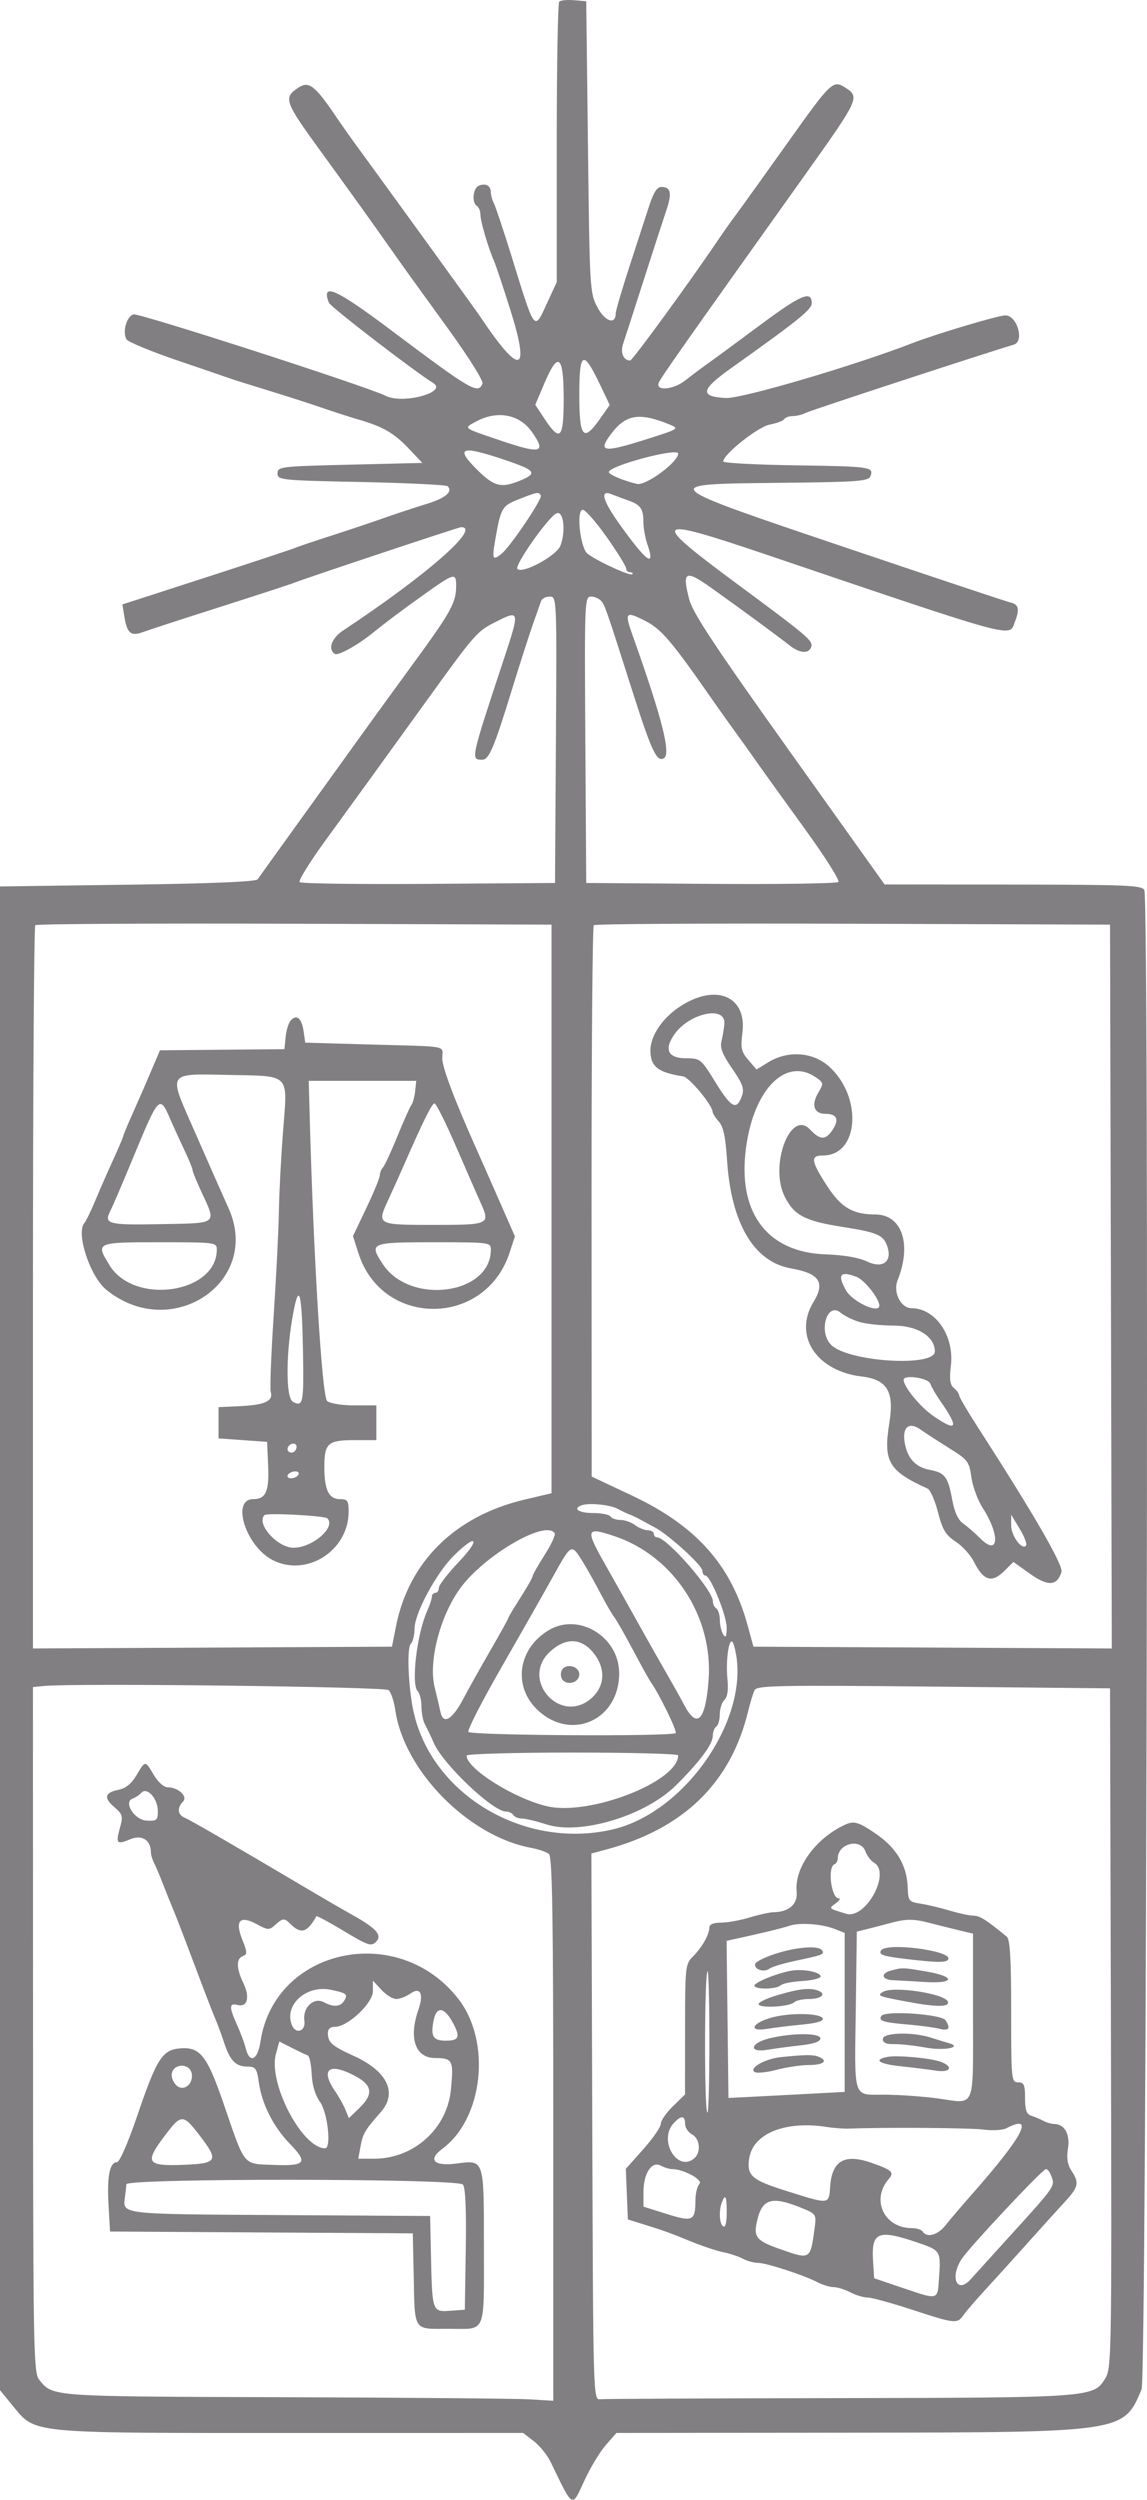<?xml version="1.0" encoding="UTF-8" standalone="no"?>
<svg
   xmlns:dc="http://purl.org/dc/elements/1.1/"
   xmlns:cc="http://creativecommons.org/ns#"
   xmlns:rdf="http://www.w3.org/1999/02/22-rdf-syntax-ns#"
   xmlns:svg="http://www.w3.org/2000/svg"
   xmlns="http://www.w3.org/2000/svg"
   xmlns:sodipodi="http://sodipodi.sourceforge.net/DTD/sodipodi-0.dtd"
   xmlns:inkscape="http://www.inkscape.org/namespaces/inkscape"
   id="svg"
   version="1.1"
   width="264.526"
   height="576.088"
   style="display:block"
   sodipodi:docname="uchile-mono.svg"
   inkscape:version="0.92.1 r15371">
  <defs
     id="defs7" />
  <sodipodi:namedview
     pagecolor="#ffffff"
     bordercolor="#666666"
     borderopacity="1"
     objecttolerance="10"
     gridtolerance="10"
     guidetolerance="10"
     inkscape:pageopacity="0"
     inkscape:pageshadow="2"
     inkscape:window-width="640"
     inkscape:window-height="480"
     id="namedview5"
     showgrid="false"
     fit-margin-top="0"
     fit-margin-left="0"
     fit-margin-right="0"
     fit-margin-bottom="0"
     inkscape:zoom="0.27283237"
     inkscape:cx="176.8"
     inkscape:cy="186.90295"
     inkscape:window-x="0"
     inkscape:window-y="0"
     inkscape:window-maximized="0"
     inkscape:current-layer="svg" />
  <g
     id="svgg"
     transform="translate(-73.2,-43.315)">
    <path
       id="path0"
       d="M 202.171,43.695 C 201.857,44.01 201.6,58.68 201.6,76.297 v 32.03 l -2.14,4.637 c -3.126,6.771 -2.759,7.24 -8.277,-10.564 -1.841,-5.94 -3.67,-11.425 -4.065,-12.189 -0.395,-0.764 -0.718,-1.913 -0.718,-2.553 0,-1.524 -1.142,-2.184 -2.728,-1.575 -1.401,0.538 -1.741,3.933 -0.472,4.717 0.44,0.272 0.8,1.181 0.8,2.019 0,1.512 1.829,7.702 3.185,10.781 0.388,0.88 2.035,5.813 3.66,10.962 4.729,14.978 2.366,15.568 -6.897,1.722 -0.985,-1.473 -18.823,-26.112 -28.183,-38.928 -1.67,-2.286 -3.886,-5.416 -4.925,-6.956 -4.954,-7.34 -6.394,-8.477 -8.768,-6.921 -3.571,2.34 -3.295,3.156 4.87,14.399 7.708,10.615 11.963,16.54 15.885,22.122 3.162,4.5 5.096,7.19 13.821,19.221 4.579,6.313 8.06,11.864 7.825,12.476 -0.976,2.545 -2.56,1.623 -21.076,-12.278 -12.783,-9.597 -16.18,-11.099 -14.358,-6.349 0.367,0.955 19.283,15.509 24.083,18.53 3.378,2.126 -7.034,4.92 -10.96,2.942 -4.215,-2.124 -56.852,-19.116 -58.158,-18.775 -1.587,0.415 -2.616,3.995 -1.647,5.728 0.337,0.602 5.615,2.795 11.728,4.873 6.113,2.078 11.655,3.975 12.315,4.216 0.66,0.24 4.44,1.426 8.4,2.635 3.96,1.209 9.54,3.004 12.4,3.988 2.86,0.984 6.82,2.259 8.8,2.833 5.538,1.606 8.126,3.11 11.497,6.68 l 3.097,3.28 -16.697,0.4 c -16.03,0.384 -16.697,0.464 -16.697,2 0,1.545 0.667,1.614 19.335,2 10.634,0.22 19.589,0.654 19.899,0.965 1.273,1.277 -0.514,2.765 -4.942,4.116 -2.58,0.787 -7.032,2.257 -9.892,3.267 -2.86,1.009 -8.26,2.816 -12,4.015 -3.74,1.2 -7.52,2.478 -8.4,2.84 -0.88,0.363 -10.189,3.439 -20.687,6.835 l -19.088,6.175 0.459,2.824 c 0.622,3.835 1.522,4.583 4.271,3.552 1.235,-0.463 9.265,-3.077 17.845,-5.809 8.58,-2.732 16.32,-5.259 17.2,-5.617 2.384,-0.969 37.819,-12.763 38.346,-12.763 4.7,0 -7.907,11.033 -27.21,23.812 -2.686,1.778 -3.589,4.366 -1.89,5.417 0.708,0.437 5.054,-1.932 8.311,-4.533 4.149,-3.31 6.495,-5.071 11.962,-8.979 7.296,-5.215 7.681,-5.323 7.681,-2.169 0,3.832 -1.19,5.99 -9.798,17.764 -4.511,6.17 -9.822,13.48 -11.802,16.243 -1.98,2.763 -8.1,11.258 -13.6,18.879 -5.5,7.621 -10.257,14.241 -10.57,14.711 -0.379,0.568 -10.436,0.989 -30,1.255 l -29.43,0.4 v 173.274 173.273 l 2.892,3.53 c 5.362,6.543 3.215,6.331 64.232,6.327 l 53.525,-0.004 2.475,1.909 c 1.362,1.049 3.106,3.209 3.876,4.8 5.289,10.922 4.812,10.672 7.845,4.12 1.341,-2.898 3.537,-6.52 4.88,-8.049 l 2.441,-2.78 54.117,-0.061 c 62.988,-0.072 62.836,-0.049 66.996,-10.005 1.162,-2.781 1.787,-342.468 0.635,-345.469 -0.43,-1.121 -3.86,-1.269 -30.2,-1.296 l -29.714,-0.031 -22,-30.842 c -17.22,-24.141 -22.228,-31.716 -23.049,-34.863 -1.71,-6.549 -0.925,-6.925 5.25,-2.522 7.183,5.121 15.33,11.105 17.799,13.073 2.341,1.867 4.452,2.076 5.057,0.501 0.555,-1.448 -0.469,-2.325 -16.857,-14.444 -20.66,-15.278 -20.035,-15.903 6.815,-6.814 57.814,19.573 55.685,18.993 57.005,15.521 1.181,-3.106 0.956,-4.119 -1.02,-4.594 -0.99,-0.239 -17.82,-5.845 -37.4,-12.459 -44.598,-15.064 -44.33,-14.802 -15.48,-15.109 17.715,-0.188 20.179,-0.369 20.618,-1.514 0.83,-2.162 0.139,-2.263 -17.203,-2.517 C 247.531,150.42 240,150.02 240,149.665 c 0,-1.642 8.006,-7.994 10.717,-8.502 1.596,-0.3 3.098,-0.864 3.339,-1.254 0.241,-0.39 1.142,-0.709 2.002,-0.709 0.86,0 2.189,-0.332 2.953,-0.737 1.039,-0.551 41.658,-13.856 47.989,-15.719 2.522,-0.741 0.79,-6.744 -1.946,-6.744 -1.65,0 -15.898,4.251 -21.454,6.401 -13.56,5.247 -39.446,12.848 -43.047,12.639 -6.038,-0.35 -5.765,-1.885 1.22,-6.853 15.674,-11.146 18.627,-13.528 18.627,-15.023 0,-2.969 -2.473,-1.937 -11.6,4.84 -5.06,3.758 -10.577,7.814 -12.261,9.014 -1.684,1.2 -4.076,2.992 -5.316,3.982 -2.659,2.124 -6.866,2.509 -6.119,0.561 0.447,-1.163 5.39,-8.185 33.822,-48.048 12.281,-17.219 12.563,-17.815 9.409,-19.882 -3.032,-1.987 -3.296,-1.739 -13.637,12.785 -5.224,7.338 -10.479,14.657 -11.678,16.263 -1.2,1.607 -3.139,4.341 -4.309,6.077 -6.383,9.466 -19.652,27.644 -20.179,27.644 -1.549,0 -2.313,-1.821 -1.622,-3.866 0.396,-1.174 2.51,-7.714 4.696,-14.534 2.187,-6.82 4.551,-14.095 5.253,-16.166 1.367,-4.032 1.073,-5.434 -1.141,-5.434 -0.966,0 -1.801,1.274 -2.753,4.2 -0.752,2.31 -2.807,8.619 -4.566,14.021 -1.759,5.401 -3.199,10.312 -3.199,10.914 0,2.706 -2.448,1.912 -4.197,-1.361 -1.768,-3.308 -1.811,-4.027 -2.203,-36.974 l -0.4,-33.6 -2.829,-0.238 c -1.555,-0.131 -3.085,0.019 -3.4,0.333 m 9.358,88.157 2.289,4.789 -2.309,3.277 c -3.783,5.368 -4.709,4.257 -4.709,-5.65 0,-9.977 0.897,-10.435 4.729,-2.416 m -8.329,3.434 c 0,9.119 -0.818,9.983 -4.371,4.614 l -2.184,-3.3 2.146,-5.049 c 3.155,-7.424 4.409,-6.363 4.409,3.735 m -7.353,7.539 c 3.442,4.883 2.195,5.209 -7.426,1.941 -8.634,-2.933 -8.359,-2.715 -5.421,-4.308 4.85,-2.632 9.991,-1.684 12.847,2.367 m 31.751,-1.688 c 2.359,0.963 2.257,1.025 -5.806,3.564 -9.483,2.985 -10.772,2.754 -7.674,-1.373 3.4,-4.53 6.508,-5.036 13.48,-2.191 m -37.895,8.195 c 7.039,2.384 7.527,3.036 3.523,4.709 -4.343,1.814 -6.013,1.431 -9.752,-2.241 -5.501,-5.402 -4.089,-5.961 6.229,-2.468 m 39.897,-1.483 c 0,1.965 -7.464,7.46 -9.491,6.987 -3.104,-0.723 -6.511,-2.157 -6.495,-2.733 0.039,-1.457 15.986,-5.701 15.986,-4.254 m -31.673,9.633 c 0.453,0.734 -7.062,11.88 -9.097,13.493 -2.018,1.598 -2.187,1.222 -1.429,-3.175 1.281,-7.427 1.552,-7.9 5.399,-9.416 4.371,-1.722 4.596,-1.761 5.127,-0.902 M 218,158.613 c 2.964,1.049 3.572,1.908 3.588,5.068 0.006,1.364 0.414,3.632 0.904,5.04 1.972,5.655 -0.194,4.105 -6.381,-4.566 -3.989,-5.589 -4.644,-8.072 -1.83,-6.928 0.725,0.295 2.399,0.919 3.719,1.386 m -15.541,10.432 c -0.891,2.343 -8.71,6.585 -9.932,5.389 -0.752,-0.737 6.84,-11.597 8.932,-12.777 1.66,-0.936 2.317,3.923 1,7.388 m 10.686,-1.923 c 2.45,3.477 4.455,6.717 4.455,7.2 0,0.483 0.42,0.878 0.933,0.878 0.514,0 0.726,0.207 0.473,0.46 -0.467,0.467 -7.949,-2.959 -10.277,-4.706 -1.714,-1.287 -2.698,-10.154 -1.126,-10.154 0.598,0 3.092,2.845 5.542,6.322 m -11.736,46.678 -0.209,33 -29.15,0.21 c -16.032,0.116 -29.419,-0.064 -29.748,-0.4 -0.328,-0.335 2.349,-4.656 5.95,-9.6 7.374,-10.125 12.844,-17.676 23.332,-32.21 11.064,-15.332 11.626,-15.978 15.727,-18.056 5.832,-2.956 5.847,-2.892 2.001,8.732 -7.6,22.971 -7.59,22.924 -4.852,22.924 1.509,0 2.707,-2.837 6.755,-16 1.828,-5.94 4.024,-12.78 4.881,-15.2 0.858,-2.42 1.715,-4.85 1.906,-5.4 0.191,-0.55 1.083,-1 1.982,-1 1.622,0 1.632,0.236 1.425,33 m 10.441,-31.98 c 0.907,1.092 1.003,1.369 7.393,21.38 4.24,13.277 5.465,15.846 7.08,14.847 1.661,-1.026 -0.443,-9.262 -7.245,-28.352 -1.898,-5.326 -1.617,-5.629 3.016,-3.247 3.643,1.874 5.973,4.607 15.116,17.73 1.755,2.518 4.186,5.938 5.403,7.6 1.217,1.662 3.477,4.822 5.023,7.022 1.545,2.2 6.58,9.201 11.189,15.557 4.609,6.357 8.086,11.852 7.727,12.211 -0.359,0.359 -13.59,0.558 -29.402,0.442 l -28.75,-0.21 -0.209,-33 c -0.202,-31.892 -0.158,-33 1.302,-33 0.831,0 1.892,0.459 2.357,1.02 M 200.4,321.919 v 65.519 l -6.226,1.469 c -16.018,3.78 -26.708,14.31 -29.648,29.204 l -0.926,4.689 -41.4,0.207 -41.4,0.207 v -83.073 c 0,-45.691 0.242,-83.317 0.538,-83.613 0.297,-0.296 27.207,-0.446 59.8,-0.333 L 200.4,256.4 v 65.519 m 129.004,17.888 0.203,83.407 -41.322,-0.207 -41.322,-0.207 -1.347,-4.924 c -3.805,-13.9 -11.831,-22.908 -26.62,-29.876 l -9.337,-4.4 -0.03,-63.267 c -0.016,-34.796 0.213,-63.509 0.509,-63.805 0.297,-0.296 27.207,-0.446 59.8,-0.333 l 59.262,0.205 0.204,83.407 m -99.122,-64.704 c -4.222,2.678 -7.082,6.851 -7.082,10.334 0,3.666 1.774,5.064 7.533,5.932 1.43,0.215 6.696,6.528 6.814,8.168 0.029,0.405 0.682,1.432 1.452,2.282 1.021,1.129 1.526,3.517 1.873,8.863 0.945,14.556 6.191,23.439 14.728,24.936 6.587,1.156 7.972,3.221 5.203,7.763 -4.705,7.717 0.631,15.917 11.17,17.165 5.849,0.693 7.499,3.481 6.33,10.699 -1.44,8.897 -0.189,11.043 8.818,15.122 0.617,0.28 1.697,2.729 2.4,5.444 1.059,4.087 1.76,5.252 4.079,6.778 1.54,1.014 3.413,3.064 4.163,4.557 2.283,4.547 4.175,5.098 7.182,2.091 l 1.963,-1.964 3.849,2.737 c 4.13,2.936 6.217,2.822 7.238,-0.396 0.484,-1.524 -6.229,-13.143 -19.32,-33.442 -2.351,-3.645 -4.275,-6.931 -4.275,-7.302 0,-0.371 -0.538,-1.121 -1.196,-1.667 -0.911,-0.756 -1.079,-1.987 -0.704,-5.175 0.807,-6.869 -3.55,-13.216 -9.079,-13.225 -2.461,-0.004 -4.316,-3.686 -3.226,-6.403 3.349,-8.352 1.037,-15.19 -5.142,-15.204 -5.204,-0.013 -7.893,-1.605 -11.104,-6.572 -3.758,-5.815 -3.918,-7.024 -0.927,-7.024 8.334,0 9.173,-13.643 1.266,-20.6 -3.695,-3.252 -9.396,-3.626 -13.853,-0.908 l -2.765,1.685 -1.88,-2.186 c -1.639,-1.905 -1.815,-2.714 -1.367,-6.294 1.039,-8.317 -5.959,-11.383 -14.141,-6.194 m 9.976,4.097 c -0.079,1.1 -0.376,2.911 -0.66,4.024 -0.395,1.546 0.182,3.04 2.449,6.335 2.445,3.554 2.842,4.664 2.26,6.311 -1.209,3.42 -2.436,2.805 -6.031,-3.022 -3.408,-5.523 -3.542,-5.634 -6.822,-5.641 -4.226,-0.009 -5.197,-2.036 -2.673,-5.581 3.464,-4.865 11.775,-6.622 11.477,-2.426 m -100.073,-0.623 c -0.47,0.566 -0.974,2.266 -1.12,3.777 l -0.265,2.748 -14.352,0.13 -14.352,0.13 -1.162,2.719 c -0.639,1.495 -1.624,3.799 -2.188,5.119 -0.564,1.32 -1.952,4.48 -3.085,7.022 -1.134,2.542 -2.061,4.783 -2.061,4.98 0,0.197 -1.033,2.617 -2.295,5.378 -1.263,2.761 -3.122,7 -4.131,9.42 -1.01,2.42 -2.137,4.742 -2.505,5.16 -2.013,2.287 1.283,12.323 5.055,15.394 14.94,12.159 35.834,-1.729 28.209,-18.751 -1.528,-3.412 -3.091,-6.923 -3.473,-7.803 -0.382,-0.88 -2.557,-5.825 -4.834,-10.989 -5.608,-12.717 -5.92,-12.267 8.299,-11.971 14.445,0.301 13.61,-0.571 12.547,13.102 -0.455,5.862 -0.883,14.078 -0.95,18.258 -0.067,4.18 -0.607,14.98 -1.199,24 -0.591,9.02 -0.898,16.979 -0.681,17.687 0.634,2.068 -1.348,3.011 -6.873,3.27 L 123.6,367.6 v 3.6 3.6 l 5.6,0.4 5.6,0.4 0.238,5.472 c 0.26,5.972 -0.524,7.728 -3.45,7.728 -5.134,0 -1.698,10.841 4.443,14.016 7.848,4.058 17.569,-2.104 17.569,-11.137 0,-2.527 -0.241,-2.879 -1.972,-2.879 -2.595,0 -3.628,-2.103 -3.628,-7.387 0,-5.499 0.8,-6.213 6.96,-6.213 H 160 v -4 -4 h -5.047 c -2.838,0 -5.595,-0.438 -6.298,-1 -1.186,-0.949 -3.137,-32.743 -4.037,-65.8 l -0.218,-8 h 12.4 12.4 l -0.26,2.39 c -0.143,1.315 -0.539,2.755 -0.879,3.2 -0.34,0.446 -1.79,3.69 -3.222,7.21 -1.431,3.52 -2.926,6.742 -3.321,7.16 -0.395,0.418 -0.718,1.224 -0.718,1.791 0,0.567 -1.394,3.956 -3.097,7.531 l -3.098,6.5 1.272,3.978 c 5.48,17.136 29.224,17.031 34.845,-0.154 l 1.23,-3.76 -3.655,-8.323 c -2.01,-4.578 -4.3,-9.763 -5.089,-11.523 -5.144,-11.479 -8.008,-19.046 -8.008,-21.159 0,-3.08 1.972,-2.686 -16,-3.197 l -15.6,-0.444 -0.4,-2.736 c -0.435,-2.977 -1.667,-3.911 -3.015,-2.287 m 121.25,13.077 c 1.724,1.208 1.742,1.339 0.458,3.511 -1.655,2.803 -0.968,4.835 1.635,4.835 2.671,0 3.273,1.269 1.723,3.635 -1.629,2.486 -2.889,2.479 -5.242,-0.025 -4.516,-4.807 -9.45,8.389 -5.808,15.533 2.189,4.292 4.645,5.563 13.408,6.939 8.159,1.281 9.449,1.877 10.309,4.76 0.992,3.326 -1.257,4.854 -4.721,3.21 -1.949,-0.925 -5.355,-1.514 -9.621,-1.663 -13.034,-0.457 -19.908,-9.06 -18.491,-23.142 1.446,-14.387 9.128,-22.651 16.35,-17.593 M 112.367,301 c 0.811,1.87 2.32,5.177 3.354,7.35 1.033,2.172 1.879,4.232 1.879,4.578 0,0.345 0.88,2.528 1.956,4.85 3.614,7.8 4.101,7.39 -9.093,7.645 -12.403,0.239 -13.356,-0.006 -11.816,-3.042 0.552,-1.09 2.939,-6.661 5.303,-12.381 5.845,-14.14 6.079,-14.39 8.417,-9 m 65.948,6.4 c 2.337,5.39 4.943,11.348 5.79,13.24 2.173,4.851 1.932,4.96 -10.905,4.96 -13.102,0 -13.121,-0.01 -10.466,-5.75 1.081,-2.337 2.674,-5.87 3.54,-7.85 4.485,-10.255 6.538,-14.4 7.133,-14.4 0.362,0 2.57,4.41 4.908,9.8 M 123.2,331.277 c 0,10.101 -18.999,12.909 -24.719,3.653 -3.277,-5.302 -3.217,-5.33 11.519,-5.33 12.867,0 13.2,0.042 13.2,1.677 m 63.2,0.047 c 0,10.359 -18.628,12.847 -24.905,3.327 -3.237,-4.909 -2.908,-5.051 11.705,-5.051 12.984,0 13.2,0.028 13.2,1.724 m 84.348,6.256 c 1.815,0.69 5.241,5.01 5.249,6.62 0.01,2.001 -6.231,-0.88 -7.721,-3.564 -2.011,-3.623 -1.308,-4.493 2.472,-3.056 M 143.09,355.434 c 0.187,11.218 -0.017,12.183 -2.318,10.951 -1.755,-0.939 -1.656,-11.895 0.192,-21.185 1.289,-6.479 1.895,-3.56 2.126,10.234 m 128.029,-7.547 c 1.496,0.502 5.154,0.913 8.129,0.913 5.524,0 9.552,2.52 9.552,5.976 0,3.594 -19.582,2.431 -23.8,-1.414 -3.195,-2.912 -1.102,-10.263 2.13,-7.482 0.698,0.601 2.494,1.504 3.989,2.007 m 16.636,14.313 c 0.278,0.77 1.257,2.475 2.175,3.789 4.513,6.455 4.086,7.475 -1.514,3.622 -2.991,-2.058 -6.816,-6.719 -6.816,-8.305 0,-1.268 5.673,-0.444 6.155,0.894 m 4.389,14.876 c 4.272,2.663 4.576,3.063 5.082,6.678 0.295,2.115 1.455,5.271 2.577,7.013 4.115,6.386 3.755,11.352 -0.514,7.094 -1.247,-1.244 -3.039,-2.801 -3.983,-3.461 -1.149,-0.804 -1.979,-2.627 -2.513,-5.521 -0.965,-5.228 -1.668,-6.165 -5.112,-6.811 -3.225,-0.605 -5.091,-2.519 -5.771,-5.919 -0.767,-3.834 0.804,-5.332 3.563,-3.398 1.17,0.821 4.172,2.767 6.671,4.325 M 141.6,376.667 c 0,1.041 -0.951,1.734 -1.725,1.256 -0.827,-0.511 -0.114,-1.923 0.972,-1.923 0.414,0 0.753,0.3 0.753,0.667 m 0.4,6.533 c -0.272,0.44 -1.034,0.8 -1.694,0.8 -0.66,0 -0.978,-0.36 -0.706,-0.8 0.272,-0.44 1.034,-0.8 1.694,-0.8 0.66,0 0.978,0.36 0.706,0.8 m 73.612,7.818 c 0.873,0.476 2.128,1.069 2.788,1.319 0.66,0.249 1.74,0.761 2.4,1.137 0.66,0.377 2.168,1.189 3.352,1.806 3.198,1.665 11.048,8.799 11.048,10.041 0,0.594 0.297,1.079 0.66,1.079 1.176,0 4.94,9.193 4.928,12.036 -0.009,2.079 -0.205,2.467 -0.788,1.564 -0.427,-0.66 -0.781,-2.169 -0.788,-3.353 -0.006,-1.184 -0.372,-2.375 -0.812,-2.647 -0.44,-0.272 -0.8,-1.029 -0.8,-1.681 0,-2.579 -10.621,-14.719 -12.877,-14.719 -0.398,0 -0.723,-0.36 -0.723,-0.8 0,-0.44 -0.63,-0.811 -1.4,-0.825 -0.77,-0.014 -2.099,-0.554 -2.953,-1.2 -0.854,-0.646 -2.363,-1.175 -3.353,-1.175 -0.99,0 -2.022,-0.36 -2.294,-0.8 -0.272,-0.44 -2.093,-0.8 -4.047,-0.8 -3.327,0 -4.797,-1.042 -2.553,-1.808 1.686,-0.577 6.535,-0.089 8.212,0.826 m -66.916,2.216 c 2.05,2.017 -3.421,6.766 -7.795,6.766 -3.741,0 -8.685,-5.549 -6.707,-7.527 0.56,-0.56 13.869,0.138 14.502,0.761 m 161.157,6.204 c -0.829,1.342 -3.453,-2.128 -3.449,-4.562 l 0.004,-2.476 1.928,3.186 c 1.061,1.752 1.743,3.485 1.517,3.852 M 201.126,396.68 c 0.231,0.374 -0.819,2.624 -2.333,5 -1.513,2.376 -2.761,4.583 -2.773,4.904 -0.011,0.322 -1.28,2.555 -2.82,4.962 -1.54,2.407 -2.8,4.523 -2.8,4.701 0,0.178 -1.853,3.525 -4.119,7.438 -2.265,3.913 -5.027,8.845 -6.137,10.96 -2.633,5.017 -4.724,6.252 -5.369,3.173 -0.256,-1.22 -0.852,-3.748 -1.324,-5.618 -1.475,-5.84 1.147,-16.194 5.739,-22.657 5.447,-7.669 19.906,-16.147 21.936,-12.863 m 13.731,0.632 c 13.668,4.547 22.853,18.546 21.763,33.169 -0.704,9.457 -2.681,11.416 -5.687,5.635 -0.605,-1.164 -2.448,-4.456 -4.095,-7.316 -1.647,-2.86 -4.098,-7.18 -5.447,-9.6 -3.885,-6.97 -5.207,-9.324 -8.604,-15.319 -4.645,-8.198 -4.473,-8.746 2.07,-6.569 m -35.836,5.945 c -2.541,2.671 -4.621,5.371 -4.621,6 0,0.628 -0.36,1.143 -0.8,1.143 -0.44,0 -0.8,0.396 -0.8,0.879 0,0.484 -0.507,2.014 -1.127,3.4 -2.34,5.235 -3.693,16.821 -2.145,18.369 0.48,0.48 0.872,2.065 0.872,3.523 0,1.458 0.343,3.276 0.761,4.04 0.419,0.764 1.37,2.759 2.113,4.434 2.19,4.937 13.607,15.755 16.625,15.755 0.664,0 1.429,0.36 1.701,0.8 0.272,0.44 1.152,0.8 1.955,0.8 0.804,0 3.353,0.611 5.664,1.357 7.828,2.528 22.754,-1.96 29.853,-8.976 5.355,-5.293 8.476,-9.453 8.503,-11.334 0.014,-0.964 0.385,-1.975 0.825,-2.247 0.44,-0.272 0.8,-1.539 0.8,-2.816 0,-1.276 0.48,-2.769 1.067,-3.317 0.713,-0.667 0.946,-2.252 0.702,-4.787 -0.488,-5.084 0.583,-10.827 1.47,-7.88 4.66,15.486 -10.646,38.622 -28.164,42.571 -20.67,4.66 -42.222,-8.568 -45.898,-28.171 -1.072,-5.717 -1.318,-13.779 -0.446,-14.651 0.478,-0.478 0.869,-2.031 0.869,-3.451 0,-3.541 4.96,-12.786 9.038,-16.844 5.308,-5.282 6.359,-4.037 1.183,1.403 M 207.452,403 c 1.029,1.65 2.906,4.98 4.171,7.4 1.265,2.42 2.724,4.94 3.241,5.6 0.518,0.66 2.471,4.08 4.34,7.6 1.868,3.52 3.66,6.76 3.98,7.2 1.896,2.6 6.26,11.49 5.844,11.905 -0.836,0.837 -47.287,0.57 -47.809,-0.275 -0.262,-0.423 3.203,-7.173 7.7,-15 4.497,-7.826 9.82,-17.19 11.829,-20.807 4.215,-7.591 4.225,-7.596 6.704,-3.623 m -7.852,16.088 c -7.156,4.42 -8.149,13.233 -2.097,18.603 7.765,6.891 18.497,1.829 18.497,-8.724 0,-8.511 -9.424,-14.187 -16.4,-9.879 m 10.329,4.973 c 3.063,3.641 2.87,7.925 -0.485,10.747 -7.126,5.996 -16.27,-4.432 -9.462,-10.791 3.55,-3.317 7.132,-3.301 9.947,0.044 m -7.239,4.337 c -0.276,0.72 -0.133,1.679 0.319,2.131 1.304,1.304 3.791,0.425 3.791,-1.34 0,-2.035 -3.383,-2.686 -4.11,-0.791 m -39.888,4.403 c 0.563,0.468 1.268,2.549 1.566,4.625 2.003,13.968 16.844,29.03 31.259,31.724 1.745,0.326 3.623,0.965 4.173,1.42 0.784,0.648 1,14.319 1,63.421 v 62.595 l -5.4,-0.33 c -2.97,-0.181 -28.44,-0.403 -56.6,-0.493 -54.557,-0.174 -53.368,-0.088 -56.582,-4.057 -1.289,-1.59 -1.384,-7.06 -1.4,-80.655 l -0.018,-78.95 2.6,-0.25 c 7.105,-0.685 78.46,0.169 79.402,0.95 m 166.602,77.898 c 0.199,76.409 0.166,78.36 -1.355,80.822 -2.656,4.298 -3.429,4.354 -61.649,4.449 -29.26,0.048 -53.92,0.164 -54.8,0.258 -1.586,0.171 -1.602,-0.365 -1.805,-62.794 l -0.205,-62.967 3.405,-0.913 c 17.841,-4.786 28.703,-15.329 32.707,-31.746 0.511,-2.095 1.201,-4.348 1.534,-5.008 0.53,-1.051 5.658,-1.15 41.285,-0.8 l 40.679,0.4 0.204,78.299 M 229.6,447.838 c 0,6.084 -20.454,14.021 -30.248,11.736 -7.585,-1.77 -18.552,-8.672 -18.552,-11.676 0,-0.384 10.98,-0.698 24.4,-0.698 13.42,0 24.4,0.287 24.4,0.638 m -124.93,4.603 c -1.11,1.881 -2.457,2.996 -3.99,3.303 -3.306,0.661 -3.654,1.845 -1.169,3.982 1.99,1.712 2.1,2.105 1.35,4.824 -1.011,3.659 -0.758,3.933 2.421,2.616 2.648,-1.097 4.718,0.218 4.718,2.998 0,0.582 0.323,1.683 0.718,2.447 0.395,0.764 1.344,3.009 2.109,4.989 0.764,1.98 1.85,4.68 2.413,6 0.562,1.32 2.707,6.9 4.768,12.4 2.06,5.5 4.21,11.08 4.777,12.4 0.567,1.32 1.504,3.84 2.082,5.6 1.379,4.196 2.644,5.522 5.313,5.565 1.982,0.032 2.243,0.382 2.713,3.645 0.729,5.061 3.341,10.223 7.168,14.166 4.241,4.37 3.637,5.14 -3.81,4.855 -7.103,-0.273 -6.469,0.496 -11.369,-13.787 -3.891,-11.342 -5.483,-13.419 -10.031,-13.081 -4.226,0.313 -5.476,2.263 -10.05,15.68 -2.096,6.149 -4.025,10.557 -4.619,10.557 -1.681,0 -2.327,3.236 -1.957,9.792 l 0.349,6.191 34.913,0.209 34.913,0.208 0.197,9.2 c 0.293,13.702 -0.28,12.8 8.133,12.8 8.758,0 8.07,1.669 8.07,-19.567 0,-19.582 0.073,-19.367 -6.296,-18.522 -5.226,0.693 -6.726,-0.854 -3.292,-3.394 9.442,-6.98 11.347,-24.676 3.716,-34.517 -13.86,-17.875 -42.427,-11.734 -45.659,9.816 -0.642,4.283 -2.498,5.15 -3.387,1.584 -0.301,-1.21 -1.2,-3.64 -1.997,-5.4 -1.881,-4.153 -1.859,-5.148 0.105,-4.634 2.284,0.597 2.9,-1.76 1.323,-5.066 -1.635,-3.43 -1.674,-5.59 -0.11,-6.19 1.062,-0.408 1.049,-0.848 -0.108,-3.738 -1.78,-4.451 -0.605,-5.734 3.318,-3.621 2.596,1.398 2.883,1.41 4.249,0.174 1.785,-1.615 2.116,-1.633 3.561,-0.188 2.392,2.392 3.894,1.929 5.936,-1.829 0.087,-0.161 2.942,1.381 6.345,3.426 5.565,3.345 6.31,3.595 7.416,2.489 1.513,-1.513 0.094,-3.118 -5.52,-6.244 -1.98,-1.102 -6.556,-3.753 -10.169,-5.891 -17.186,-10.172 -27.144,-15.938 -28.426,-16.462 -1.645,-0.672 -1.82,-2.285 -0.405,-3.72 1.184,-1.2 -1.096,-3.306 -3.58,-3.306 -0.837,0 -2.188,-1.211 -3.126,-2.8 -2.028,-3.438 -1.971,-3.439 -4.024,0.041 m 4.93,8.265 c 0,2.094 -0.239,2.295 -2.589,2.177 -2.848,-0.144 -5.451,-4.335 -3.166,-5.097 0.574,-0.192 1.452,-0.785 1.949,-1.318 1.329,-1.422 3.806,1.337 3.806,4.238 m 158.4,3.167 c -6.762,3.16 -11.626,9.919 -11.072,15.387 0.289,2.86 -1.77,4.691 -5.328,4.737 -0.88,0.011 -3.367,0.556 -5.527,1.212 -2.16,0.655 -5.13,1.191 -6.6,1.191 -1.745,0 -2.673,0.385 -2.673,1.109 0,1.6 -1.72,4.635 -3.8,6.702 -1.738,1.728 -1.8,2.303 -1.809,16.789 l -0.008,15 -2.792,2.712 c -1.535,1.492 -2.791,3.31 -2.791,4.041 0,0.73 -1.816,3.365 -4.036,5.856 l -4.035,4.527 0.235,5.832 0.236,5.832 3.6,1.118 c 4.737,1.47 5.977,1.919 11.2,4.053 2.42,0.988 5.66,2.056 7.2,2.373 1.54,0.317 3.586,0.999 4.547,1.516 0.961,0.517 2.503,0.94 3.426,0.94 1.928,0 10.496,2.781 13.748,4.463 1.21,0.625 2.896,1.137 3.748,1.137 0.851,0 2.579,0.538 3.84,1.195 1.26,0.657 3.055,1.197 3.989,1.2 0.934,0.003 5.545,1.265 10.246,2.805 9.956,3.261 10.409,3.308 11.868,1.225 0.607,-0.866 2.858,-3.476 5.003,-5.8 2.145,-2.324 6.476,-7.105 9.626,-10.625 3.149,-3.52 7.038,-7.82 8.642,-9.556 3.274,-3.543 3.475,-4.449 1.617,-7.285 -0.924,-1.409 -1.155,-2.891 -0.8,-5.114 0.526,-3.29 -0.795,-5.645 -3.168,-5.645 -0.635,0 -1.779,-0.334 -2.543,-0.742 -0.764,-0.407 -2.019,-0.936 -2.789,-1.174 -1.064,-0.33 -1.4,-1.305 -1.4,-4.059 0,-3.092 -0.235,-3.625 -1.6,-3.625 -1.548,0 -1.6,-0.533 -1.6,-16.368 0,-12.125 -0.259,-16.581 -1,-17.188 -4.767,-3.907 -6.242,-4.844 -7.624,-4.844 -0.876,0 -3.344,-0.523 -5.484,-1.162 -2.141,-0.639 -5.184,-1.365 -6.763,-1.612 -2.75,-0.431 -2.876,-0.594 -3,-3.869 -0.187,-4.951 -2.567,-8.956 -7.225,-12.161 -4.119,-2.833 -5.146,-3.131 -7.304,-2.123 m 4.775,6.062 c 0.405,1.065 1.29,2.246 1.966,2.624 4.046,2.264 -1.889,13.183 -6.409,11.79 -4.158,-1.281 -4.052,-1.175 -2.379,-2.406 0.854,-0.629 1.166,-1.143 0.693,-1.143 -1.763,0 -2.657,-7.246 -0.97,-7.867 0.398,-0.146 0.724,-0.751 0.724,-1.343 0,-3.405 5.197,-4.754 6.375,-1.655 M 287.6,486.47 c 1.76,0.457 4.73,1.197 6.6,1.645 l 3.4,0.815 v 19.049 c 0,21.752 0.673,20.158 -8,18.95 -3.3,-0.46 -8.806,-0.857 -12.236,-0.883 -7.658,-0.057 -7.081,1.677 -6.79,-20.414 l 0.226,-17.167 2.4,-0.592 c 1.32,-0.325 3.66,-0.933 5.2,-1.35 3.775,-1.024 5.429,-1.033 9.2,-0.053 m -21.8,1.42 2.2,0.87 v 18.324 18.323 l -9.8,0.52 c -5.39,0.287 -11.42,0.6 -13.4,0.697 l -3.6,0.176 -0.215,-18.103 -0.215,-18.103 6.215,-1.382 c 3.418,-0.761 7.115,-1.695 8.215,-2.076 2.381,-0.826 7.534,-0.46 10.6,0.754 m -13.762,5.678 c -2.399,0.773 -4.499,1.816 -4.667,2.318 -0.411,1.233 2.003,2.081 3.239,1.138 0.545,-0.416 3.15,-1.215 5.79,-1.777 6.668,-1.419 6.965,-1.532 6.403,-2.441 -0.737,-1.193 -5.807,-0.834 -10.765,0.762 m 24.359,-0.762 c -0.615,0.994 0.397,1.33 6.003,1.995 7.133,0.847 9.182,0.846 9.509,-10e-4 0.758,-1.966 -14.331,-3.906 -15.512,-1.994 M 256,497.429 c -3.005,0.401 -8.8,2.692 -8.8,3.48 0,0.935 5.087,0.882 6.04,-0.063 0.418,-0.415 2.655,-0.865 4.97,-1 2.316,-0.135 4.224,-0.606 4.24,-1.046 0.035,-0.958 -3.659,-1.743 -6.45,-1.371 m 22.553,0.051 c -2.375,0.669 -1.952,2.1 0.647,2.188 1.1,0.038 4.305,0.218 7.123,0.4 7.018,0.455 7.467,-1.192 0.649,-2.379 -5.559,-0.968 -5.71,-0.972 -8.419,-0.209 M 236.8,514.133 c 0,9.094 -0.209,16.325 -0.464,16.069 -0.752,-0.751 -0.689,-32.602 0.064,-32.602 0.22,0 0.4,7.44 0.4,16.533 M 164.584,504 c 0.803,0 2.263,-0.562 3.244,-1.25 2.33,-1.632 3.152,0.035 1.854,3.759 -2.285,6.554 -0.69,11.091 3.899,11.091 4.017,0 4.287,0.552 3.602,7.366 -0.898,8.942 -8.586,15.834 -17.663,15.834 h -3.698 l 0.557,-3 c 0.521,-2.808 1.026,-3.652 4.621,-7.718 3.943,-4.46 1.551,-9.448 -6.222,-12.976 -5.078,-2.306 -5.946,-3.078 -5.966,-5.306 -0.008,-0.889 0.596,-1.4 1.653,-1.4 2.949,0 8.735,-5.44 8.735,-8.213 v -2.421 l 1.962,2.117 c 1.079,1.164 2.619,2.117 3.422,2.117 m -11.863,0.148 c -0.883,1.65 -2.491,1.846 -4.84,0.588 -2.319,-1.241 -4.927,1.228 -4.484,4.246 0.366,2.49 -2.022,3.271 -2.911,0.953 -1.77,-4.613 3.351,-9.219 8.97,-8.068 3.555,0.728 3.949,1.003 3.265,2.281 m 99.83,-1.06 c -2.557,0.747 -4.537,1.708 -4.4,2.135 0.306,0.954 7.157,0.556 8.209,-0.477 0.418,-0.41 1.927,-0.746 3.353,-0.746 2.858,0 4.197,-1.157 2.217,-1.916 -1.921,-0.737 -4.281,-0.485 -9.379,1.004 m 24.271,-0.719 c -1.417,0.897 -1.171,0.992 6.026,2.33 6.394,1.188 9.372,1.162 8.959,-0.078 -0.625,-1.876 -12.708,-3.692 -14.985,-2.252 m -99.147,7.159 c 1.741,3.251 1.403,4.072 -1.675,4.072 -2.89,0 -3.497,-0.964 -2.834,-4.502 0.663,-3.532 2.479,-3.359 4.509,0.43 m 73.584,-1.281 c -4.659,1.254 -5.592,3.374 -1.159,2.633 1.705,-0.286 5.366,-0.733 8.135,-0.995 3.215,-0.304 4.927,-0.803 4.737,-1.38 -0.413,-1.254 -7.439,-1.409 -11.713,-0.258 m 25.203,-0.347 c -0.712,1.151 0.364,1.491 6.338,1.998 2.64,0.224 5.79,0.651 7,0.948 2.255,0.554 2.699,-0.02 1.49,-1.928 -0.91,-1.436 -14.014,-2.335 -14.828,-1.018 m -25.862,5.173 c -4.468,1.096 -4.816,3.378 -0.4,2.624 1.65,-0.282 5.07,-0.74 7.6,-1.019 3.092,-0.34 4.6,-0.862 4.6,-1.592 0,-1.302 -6.515,-1.31 -11.8,-0.013 m 26.2,0.152 c 0,0.86 0.774,1.208 2.6,1.169 1.43,-0.031 4.728,0.332 7.329,0.806 4.305,0.785 8.668,-0.104 5.205,-1.061 -0.624,-0.172 -2.42,-0.724 -3.991,-1.226 -4.363,-1.395 -11.143,-1.205 -11.143,0.312 m -132.641,3.761 c 0.405,0.135 0.82,2.057 0.921,4.271 0.122,2.639 0.794,4.881 1.953,6.508 1.742,2.447 2.627,10.635 1.149,10.635 -5.329,0 -13.189,-15.087 -11.343,-21.772 l 0.785,-2.843 2.899,1.478 c 1.594,0.813 3.23,1.588 3.636,1.723 m 109.129,0.403 c -3.652,0.377 -7.478,2.552 -6.045,3.438 0.517,0.319 2.788,0.088 5.048,-0.514 2.26,-0.602 5.639,-1.098 7.509,-1.104 3.403,-0.009 4.514,-1.01 2.135,-1.923 -1.285,-0.493 -3.058,-0.472 -8.647,0.103 m 24.512,-0.04 c -3.291,0.662 -1.862,1.625 3.2,2.156 2.75,0.288 6.35,0.736 8,0.997 3.37,0.531 4.215,-0.887 1.2,-2.015 -2.368,-0.885 -10.119,-1.597 -12.4,-1.138 m -160.361,3.929 c 0.335,2.333 -1.837,4.052 -3.439,2.722 -0.66,-0.548 -1.2,-1.642 -1.2,-2.431 0,-2.744 4.248,-3.01 4.639,-0.291 m 37.685,0.47 c 3.999,2.135 4.252,4.217 0.903,7.426 l -2.373,2.273 -0.779,-1.923 c -0.429,-1.058 -1.519,-3.004 -2.422,-4.324 -3.463,-5.061 -1.316,-6.648 4.671,-3.452 m -35.716,13.912 c 4.298,5.63 3.912,6.258 -4.029,6.556 -8.349,0.313 -8.864,-0.504 -4.207,-6.672 3.882,-5.141 4.225,-5.137 8.236,0.116 M 231.2,532.772 c 0,0.864 0.72,1.957 1.6,2.428 1.854,0.992 2.127,4.167 0.477,5.536 -3.902,3.239 -8.272,-4.185 -4.753,-8.073 1.716,-1.896 2.676,-1.857 2.676,0.109 m 38,1.087 c 8.366,-0.318 27.796,-0.171 30.888,0.234 2.028,0.266 4.368,0.129 5.2,-0.304 6.661,-3.47 3.929,1.766 -7.94,15.214 -2.426,2.748 -5.187,5.987 -6.137,7.197 -1.733,2.208 -4.288,2.894 -5.211,1.4 -0.272,-0.44 -1.391,-0.8 -2.487,-0.8 -6.408,0 -9.499,-6.537 -5.353,-11.321 1.327,-1.531 0.805,-2.039 -3.76,-3.66 -6.379,-2.266 -9.316,-0.644 -9.744,5.382 -0.3,4.221 -0.05,4.197 -10.256,0.978 -7.818,-2.465 -8.991,-3.484 -8.442,-7.336 0.832,-5.842 8.322,-8.889 18.042,-7.339 1.54,0.245 3.88,0.405 5.2,0.355 m -40.95,9.341 c 2.61,0 7.177,2.493 6.255,3.415 -0.498,0.498 -0.911,2.183 -0.917,3.745 -0.021,4.782 -0.609,5.063 -6.638,3.17 l -5.35,-1.679 v -3.347 c 0,-4.335 1.894,-7.231 3.995,-6.107 0.825,0.442 2.02,0.803 2.655,0.803 m 87.264,1.265 c 1.073,2.794 1.599,2.021 -10.355,15.196 -3.498,3.854 -7.151,7.88 -8.118,8.946 -3.153,3.474 -4.849,-0.458 -2.036,-4.72 1.859,-2.815 18.626,-20.687 19.409,-20.687 0.338,0 0.833,0.569 1.1,1.265 m -135.547,2.295 c 0.575,0.693 0.797,5.785 0.652,14.945 l -0.219,13.895 -3.374,0.245 c -4.125,0.299 -4.154,0.217 -4.429,-12.645 L 172.4,554 137.642,553.791 c -36.917,-0.221 -36.162,-0.134 -35.628,-4.127 0.152,-1.135 0.301,-2.473 0.331,-2.973 0.086,-1.422 76.44,-1.354 77.622,0.069 m 60.833,6.487 c 0,2.228 -0.311,3.455 -0.8,3.153 -0.89,-0.55 -1.063,-3.585 -0.314,-5.535 0.807,-2.104 1.114,-1.449 1.114,2.382 m 17.83,-0.867 c 2.709,1.132 2.85,1.372 2.469,4.21 -1.016,7.588 -0.922,7.53 -8.066,5.019 -5.237,-1.841 -6.014,-2.715 -5.337,-6.009 1.174,-5.711 3.402,-6.367 10.934,-3.22 m 25.949,7.671 c 5.578,1.884 5.615,1.943 5.189,8.149 -0.365,5.308 -0.008,5.211 -8.568,2.318 l -6.4,-2.163 -0.248,-3.876 c -0.434,-6.784 1.075,-7.451 10.027,-4.428"
       inkscape:connector-curvature="0"
       style="fill:#817f81;fill-rule:evenodd;stroke:none" />
  </g>
</svg>
